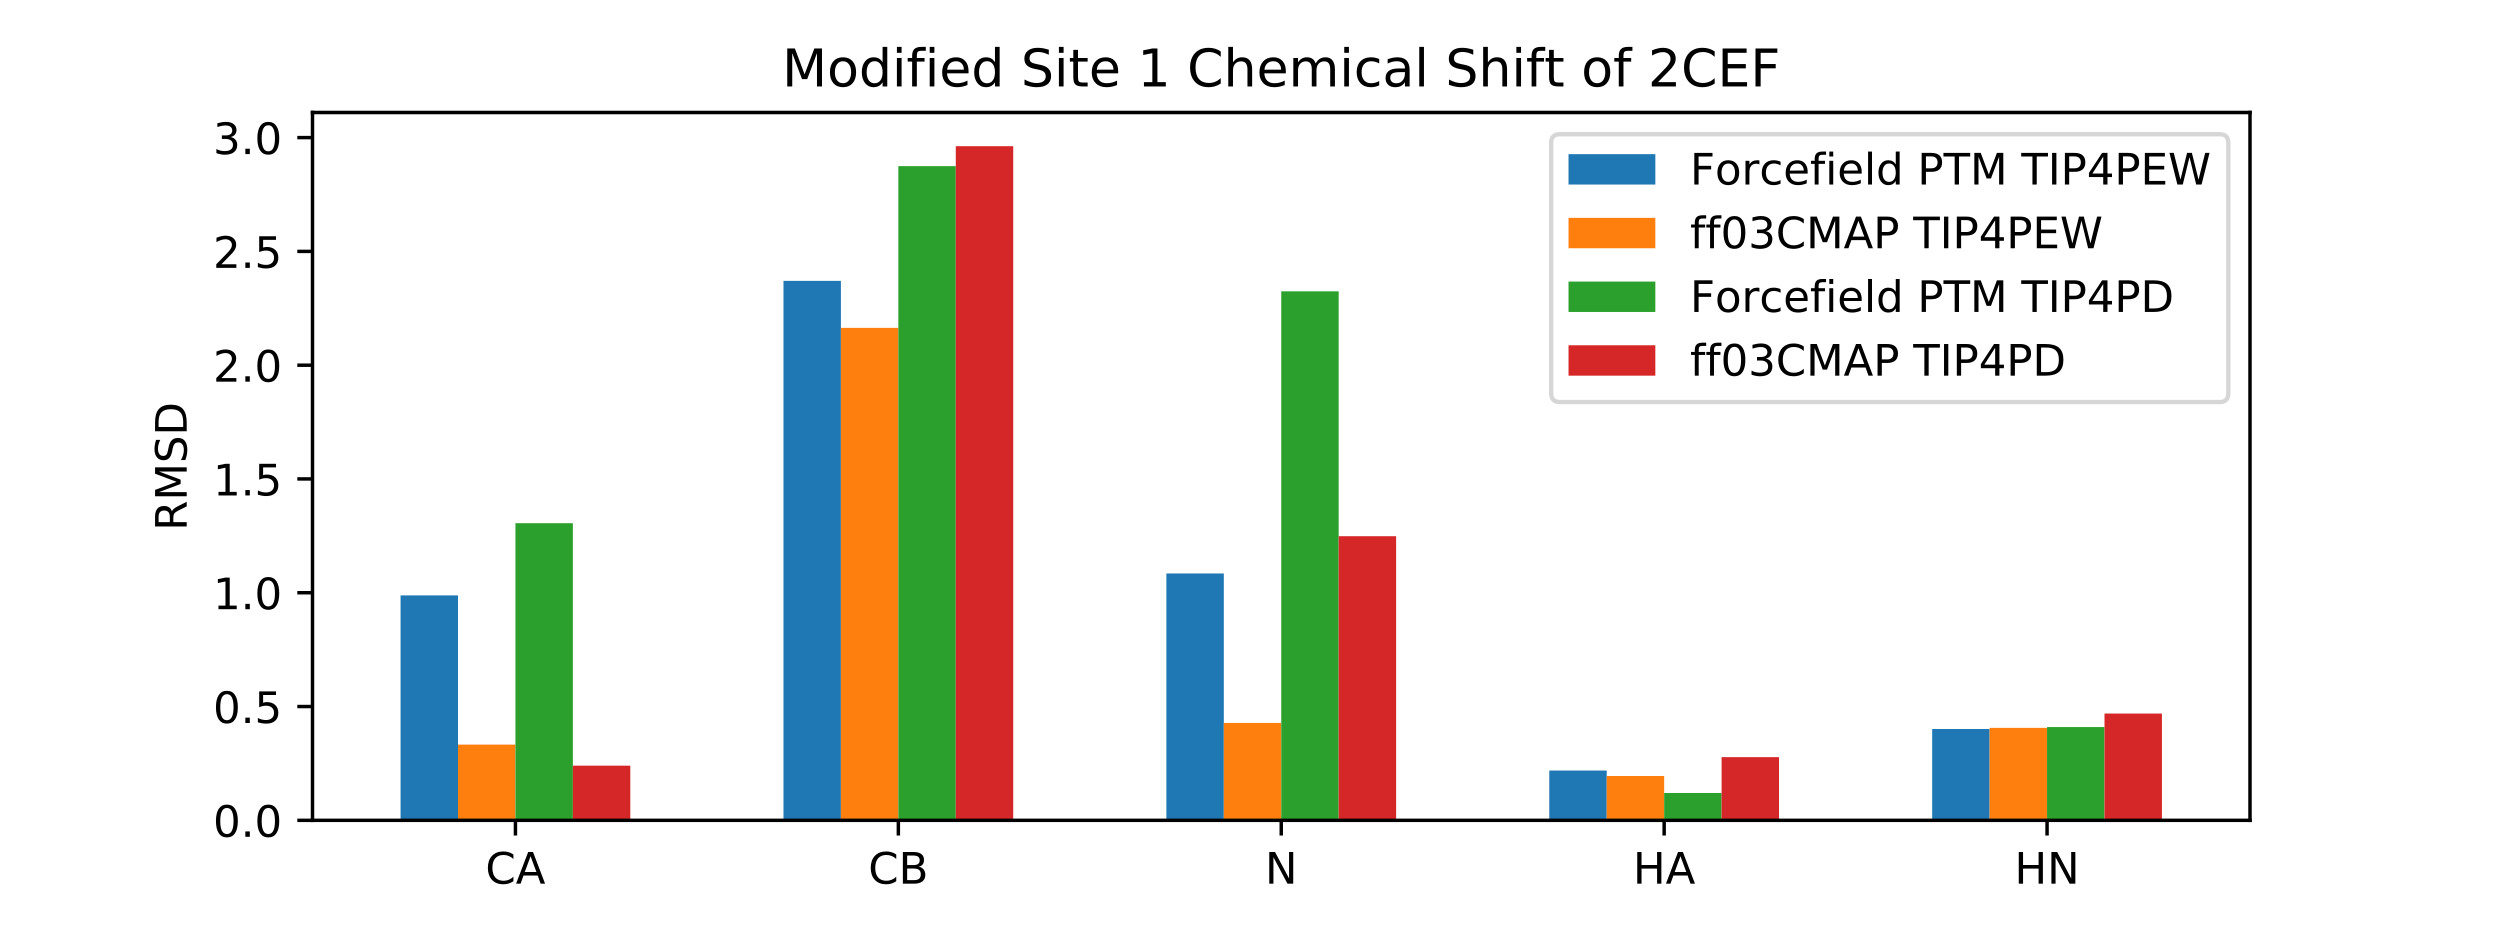 <?xml version="1.0" encoding="utf-8" standalone="no"?>
<!DOCTYPE svg PUBLIC "-//W3C//DTD SVG 1.1//EN"
  "http://www.w3.org/Graphics/SVG/1.1/DTD/svg11.dtd">
<!-- Created with matplotlib (https://matplotlib.org/) -->
<svg height="216pt" version="1.1" viewBox="0 0 576 216" width="576pt" xmlns="http://www.w3.org/2000/svg" xmlns:xlink="http://www.w3.org/1999/xlink">
 <defs>
  <style type="text/css">
*{stroke-linecap:butt;stroke-linejoin:round;}
  </style>
 </defs>
 <g id="figure_1">
  <g id="patch_1">
   <path d="M 0 216 
L 576 216 
L 576 0 
L 0 0 
z
" style="fill:#ffffff;"/>
  </g>
  <g id="axes_1">
   <g id="patch_2">
    <path d="M 72 189 
L 518.4 189 
L 518.4 25.92 
L 72 25.92 
z
" style="fill:#ffffff;"/>
   </g>
   <g id="patch_3">
    <path clip-path="url(#p6757526eab)" d="M 92.291 189 
L 105.524 189 
L 105.524 137.176 
L 92.291 137.176 
z
" style="fill:#1f77b4;"/>
   </g>
   <g id="patch_4">
    <path clip-path="url(#p6757526eab)" d="M 180.512 189 
L 193.745 189 
L 193.745 64.705 
L 180.512 64.705 
z
" style="fill:#1f77b4;"/>
   </g>
   <g id="patch_5">
    <path clip-path="url(#p6757526eab)" d="M 268.734 189 
L 281.967 189 
L 281.967 132.122 
L 268.734 132.122 
z
" style="fill:#1f77b4;"/>
   </g>
   <g id="patch_6">
    <path clip-path="url(#p6757526eab)" d="M 356.955 189 
L 370.188 189 
L 370.188 177.528 
L 356.955 177.528 
z
" style="fill:#1f77b4;"/>
   </g>
   <g id="patch_7">
    <path clip-path="url(#p6757526eab)" d="M 445.176 189 
L 458.409 189 
L 458.409 167.964 
L 445.176 167.964 
z
" style="fill:#1f77b4;"/>
   </g>
   <g id="patch_8">
    <path clip-path="url(#p6757526eab)" d="M 105.524 189 
L 118.757 189 
L 118.757 171.561 
L 105.524 171.561 
z
" style="fill:#ff7f0e;"/>
   </g>
   <g id="patch_9">
    <path clip-path="url(#p6757526eab)" d="M 193.745 189 
L 206.979 189 
L 206.979 75.547 
L 193.745 75.547 
z
" style="fill:#ff7f0e;"/>
   </g>
   <g id="patch_10">
    <path clip-path="url(#p6757526eab)" d="M 281.967 189 
L 295.2 189 
L 295.2 166.559 
L 281.967 166.559 
z
" style="fill:#ff7f0e;"/>
   </g>
   <g id="patch_11">
    <path clip-path="url(#p6757526eab)" d="M 370.188 189 
L 383.421 189 
L 383.421 178.786 
L 370.188 178.786 
z
" style="fill:#ff7f0e;"/>
   </g>
   <g id="patch_12">
    <path clip-path="url(#p6757526eab)" d="M 458.409 189 
L 471.643 189 
L 471.643 167.702 
L 458.409 167.702 
z
" style="fill:#ff7f0e;"/>
   </g>
   <g id="patch_13">
    <path clip-path="url(#p6757526eab)" d="M 118.757 189 
L 131.991 189 
L 131.991 120.545 
L 118.757 120.545 
z
" style="fill:#2ca02c;"/>
   </g>
   <g id="patch_14">
    <path clip-path="url(#p6757526eab)" d="M 206.979 189 
L 220.212 189 
L 220.212 38.279 
L 206.979 38.279 
z
" style="fill:#2ca02c;"/>
   </g>
   <g id="patch_15">
    <path clip-path="url(#p6757526eab)" d="M 295.2 189 
L 308.433 189 
L 308.433 67.116 
L 295.2 67.116 
z
" style="fill:#2ca02c;"/>
   </g>
   <g id="patch_16">
    <path clip-path="url(#p6757526eab)" d="M 383.421 189 
L 396.655 189 
L 396.655 182.708 
L 383.421 182.708 
z
" style="fill:#2ca02c;"/>
   </g>
   <g id="patch_17">
    <path clip-path="url(#p6757526eab)" d="M 471.643 189 
L 484.876 189 
L 484.876 167.513 
L 471.643 167.513 
z
" style="fill:#2ca02c;"/>
   </g>
   <g id="patch_18">
    <path clip-path="url(#p6757526eab)" d="M 131.991 189 
L 145.224 189 
L 145.224 176.416 
L 131.991 176.416 
z
" style="fill:#d62728;"/>
   </g>
   <g id="patch_19">
    <path clip-path="url(#p6757526eab)" d="M 220.212 189 
L 233.445 189 
L 233.445 33.686 
L 220.212 33.686 
z
" style="fill:#d62728;"/>
   </g>
   <g id="patch_20">
    <path clip-path="url(#p6757526eab)" d="M 308.433 189 
L 321.666 189 
L 321.666 123.544 
L 308.433 123.544 
z
" style="fill:#d62728;"/>
   </g>
   <g id="patch_21">
    <path clip-path="url(#p6757526eab)" d="M 396.655 189 
L 409.888 189 
L 409.888 174.445 
L 396.655 174.445 
z
" style="fill:#d62728;"/>
   </g>
   <g id="patch_22">
    <path clip-path="url(#p6757526eab)" d="M 484.876 189 
L 498.109 189 
L 498.109 164.399 
L 484.876 164.399 
z
" style="fill:#d62728;"/>
   </g>
   <g id="matplotlib.axis_1">
    <g id="xtick_1">
     <g id="line2d_1">
      <defs>
       <path d="M 0 0 
L 0 3.5 
" id="m49b6ab6599" style="stroke:#000000;stroke-width:0.8;"/>
      </defs>
      <g>
       <use style="stroke:#000000;stroke-width:0.8;" x="118.757" xlink:href="#m49b6ab6599" y="189"/>
      </g>
     </g>
     <g id="text_1">
      <!-- CA -->
      <defs>
       <path d="M 64.406 67.281 
L 64.406 56.891 
Q 59.422 61.531 53.781 63.812 
Q 48.141 66.109 41.797 66.109 
Q 29.297 66.109 22.656 58.469 
Q 16.016 50.828 16.016 36.375 
Q 16.016 21.969 22.656 14.328 
Q 29.297 6.688 41.797 6.688 
Q 48.141 6.688 53.781 8.984 
Q 59.422 11.281 64.406 15.922 
L 64.406 5.609 
Q 59.234 2.094 53.438 0.328 
Q 47.656 -1.422 41.219 -1.422 
Q 24.656 -1.422 15.125 8.703 
Q 5.609 18.844 5.609 36.375 
Q 5.609 53.953 15.125 64.078 
Q 24.656 74.219 41.219 74.219 
Q 47.75 74.219 53.531 72.484 
Q 59.328 70.75 64.406 67.281 
z
" id="DejaVuSans-67"/>
       <path d="M 34.188 63.188 
L 20.797 26.906 
L 47.609 26.906 
z
M 28.609 72.906 
L 39.797 72.906 
L 67.578 0 
L 57.328 0 
L 50.688 18.703 
L 17.828 18.703 
L 11.188 0 
L 0.781 0 
z
" id="DejaVuSans-65"/>
      </defs>
      <g transform="translate(111.846 203.598)scale(0.1 -0.1)">
       <use xlink:href="#DejaVuSans-67"/>
       <use x="69.824" xlink:href="#DejaVuSans-65"/>
      </g>
     </g>
    </g>
    <g id="xtick_2">
     <g id="line2d_2">
      <g>
       <use style="stroke:#000000;stroke-width:0.8;" x="206.979" xlink:href="#m49b6ab6599" y="189"/>
      </g>
     </g>
     <g id="text_2">
      <!-- CB -->
      <defs>
       <path d="M 19.672 34.812 
L 19.672 8.109 
L 35.5 8.109 
Q 43.453 8.109 47.281 11.406 
Q 51.125 14.703 51.125 21.484 
Q 51.125 28.328 47.281 31.562 
Q 43.453 34.812 35.5 34.812 
z
M 19.672 64.797 
L 19.672 42.828 
L 34.281 42.828 
Q 41.5 42.828 45.031 45.531 
Q 48.578 48.25 48.578 53.812 
Q 48.578 59.328 45.031 62.062 
Q 41.5 64.797 34.281 64.797 
z
M 9.812 72.906 
L 35.016 72.906 
Q 46.297 72.906 52.391 68.219 
Q 58.5 63.531 58.5 54.891 
Q 58.5 48.188 55.375 44.234 
Q 52.25 40.281 46.188 39.312 
Q 53.469 37.75 57.5 32.781 
Q 61.531 27.828 61.531 20.406 
Q 61.531 10.641 54.891 5.312 
Q 48.25 0 35.984 0 
L 9.812 0 
z
" id="DejaVuSans-66"/>
      </defs>
      <g transform="translate(200.057 203.598)scale(0.1 -0.1)">
       <use xlink:href="#DejaVuSans-67"/>
       <use x="69.824" xlink:href="#DejaVuSans-66"/>
      </g>
     </g>
    </g>
    <g id="xtick_3">
     <g id="line2d_3">
      <g>
       <use style="stroke:#000000;stroke-width:0.8;" x="295.2" xlink:href="#m49b6ab6599" y="189"/>
      </g>
     </g>
     <g id="text_3">
      <!-- N -->
      <defs>
       <path d="M 9.812 72.906 
L 23.094 72.906 
L 55.422 11.922 
L 55.422 72.906 
L 64.984 72.906 
L 64.984 0 
L 51.703 0 
L 19.391 60.984 
L 19.391 0 
L 9.812 0 
z
" id="DejaVuSans-78"/>
      </defs>
      <g transform="translate(291.459 203.598)scale(0.1 -0.1)">
       <use xlink:href="#DejaVuSans-78"/>
      </g>
     </g>
    </g>
    <g id="xtick_4">
     <g id="line2d_4">
      <g>
       <use style="stroke:#000000;stroke-width:0.8;" x="383.421" xlink:href="#m49b6ab6599" y="189"/>
      </g>
     </g>
     <g id="text_4">
      <!-- HA -->
      <defs>
       <path d="M 9.812 72.906 
L 19.672 72.906 
L 19.672 43.016 
L 55.516 43.016 
L 55.516 72.906 
L 65.375 72.906 
L 65.375 0 
L 55.516 0 
L 55.516 34.719 
L 19.672 34.719 
L 19.672 0 
L 9.812 0 
z
" id="DejaVuSans-72"/>
      </defs>
      <g transform="translate(376.241 203.598)scale(0.1 -0.1)">
       <use xlink:href="#DejaVuSans-72"/>
       <use x="75.195" xlink:href="#DejaVuSans-65"/>
      </g>
     </g>
    </g>
    <g id="xtick_5">
     <g id="line2d_5">
      <g>
       <use style="stroke:#000000;stroke-width:0.8;" x="471.643" xlink:href="#m49b6ab6599" y="189"/>
      </g>
     </g>
     <g id="text_5">
      <!-- HN -->
      <g transform="translate(464.142 203.598)scale(0.1 -0.1)">
       <use xlink:href="#DejaVuSans-72"/>
       <use x="75.195" xlink:href="#DejaVuSans-78"/>
      </g>
     </g>
    </g>
   </g>
   <g id="matplotlib.axis_2">
    <g id="ytick_1">
     <g id="line2d_6">
      <defs>
       <path d="M 0 0 
L -3.5 0 
" id="m1db8980eb9" style="stroke:#000000;stroke-width:0.8;"/>
      </defs>
      <g>
       <use style="stroke:#000000;stroke-width:0.8;" x="72" xlink:href="#m1db8980eb9" y="189"/>
      </g>
     </g>
     <g id="text_6">
      <!-- 0.0 -->
      <defs>
       <path d="M 31.781 66.406 
Q 24.172 66.406 20.328 58.906 
Q 16.5 51.422 16.5 36.375 
Q 16.5 21.391 20.328 13.891 
Q 24.172 6.391 31.781 6.391 
Q 39.453 6.391 43.281 13.891 
Q 47.125 21.391 47.125 36.375 
Q 47.125 51.422 43.281 58.906 
Q 39.453 66.406 31.781 66.406 
z
M 31.781 74.219 
Q 44.047 74.219 50.516 64.516 
Q 56.984 54.828 56.984 36.375 
Q 56.984 17.969 50.516 8.266 
Q 44.047 -1.422 31.781 -1.422 
Q 19.531 -1.422 13.062 8.266 
Q 6.594 17.969 6.594 36.375 
Q 6.594 54.828 13.062 64.516 
Q 19.531 74.219 31.781 74.219 
z
" id="DejaVuSans-48"/>
       <path d="M 10.688 12.406 
L 21 12.406 
L 21 0 
L 10.688 0 
z
" id="DejaVuSans-46"/>
      </defs>
      <g transform="translate(49.097 192.799)scale(0.1 -0.1)">
       <use xlink:href="#DejaVuSans-48"/>
       <use x="63.623" xlink:href="#DejaVuSans-46"/>
       <use x="95.41" xlink:href="#DejaVuSans-48"/>
      </g>
     </g>
    </g>
    <g id="ytick_2">
     <g id="line2d_7">
      <g>
       <use style="stroke:#000000;stroke-width:0.8;" x="72" xlink:href="#m1db8980eb9" y="162.784"/>
      </g>
     </g>
     <g id="text_7">
      <!-- 0.5 -->
      <defs>
       <path d="M 10.797 72.906 
L 49.516 72.906 
L 49.516 64.594 
L 19.828 64.594 
L 19.828 46.734 
Q 21.969 47.469 24.109 47.828 
Q 26.266 48.188 28.422 48.188 
Q 40.625 48.188 47.75 41.5 
Q 54.891 34.812 54.891 23.391 
Q 54.891 11.625 47.562 5.094 
Q 40.234 -1.422 26.906 -1.422 
Q 22.312 -1.422 17.547 -0.641 
Q 12.797 0.141 7.719 1.703 
L 7.719 11.625 
Q 12.109 9.234 16.797 8.062 
Q 21.484 6.891 26.703 6.891 
Q 35.156 6.891 40.078 11.328 
Q 45.016 15.766 45.016 23.391 
Q 45.016 31 40.078 35.438 
Q 35.156 39.891 26.703 39.891 
Q 22.75 39.891 18.812 39.016 
Q 14.891 38.141 10.797 36.281 
z
" id="DejaVuSans-53"/>
      </defs>
      <g transform="translate(49.097 166.583)scale(0.1 -0.1)">
       <use xlink:href="#DejaVuSans-48"/>
       <use x="63.623" xlink:href="#DejaVuSans-46"/>
       <use x="95.41" xlink:href="#DejaVuSans-53"/>
      </g>
     </g>
    </g>
    <g id="ytick_3">
     <g id="line2d_8">
      <g>
       <use style="stroke:#000000;stroke-width:0.8;" x="72" xlink:href="#m1db8980eb9" y="136.568"/>
      </g>
     </g>
     <g id="text_8">
      <!-- 1.0 -->
      <defs>
       <path d="M 12.406 8.297 
L 28.516 8.297 
L 28.516 63.922 
L 10.984 60.406 
L 10.984 69.391 
L 28.422 72.906 
L 38.281 72.906 
L 38.281 8.297 
L 54.391 8.297 
L 54.391 0 
L 12.406 0 
z
" id="DejaVuSans-49"/>
      </defs>
      <g transform="translate(49.097 140.367)scale(0.1 -0.1)">
       <use xlink:href="#DejaVuSans-49"/>
       <use x="63.623" xlink:href="#DejaVuSans-46"/>
       <use x="95.41" xlink:href="#DejaVuSans-48"/>
      </g>
     </g>
    </g>
    <g id="ytick_4">
     <g id="line2d_9">
      <g>
       <use style="stroke:#000000;stroke-width:0.8;" x="72" xlink:href="#m1db8980eb9" y="110.352"/>
      </g>
     </g>
     <g id="text_9">
      <!-- 1.5 -->
      <g transform="translate(49.097 114.151)scale(0.1 -0.1)">
       <use xlink:href="#DejaVuSans-49"/>
       <use x="63.623" xlink:href="#DejaVuSans-46"/>
       <use x="95.41" xlink:href="#DejaVuSans-53"/>
      </g>
     </g>
    </g>
    <g id="ytick_5">
     <g id="line2d_10">
      <g>
       <use style="stroke:#000000;stroke-width:0.8;" x="72" xlink:href="#m1db8980eb9" y="84.136"/>
      </g>
     </g>
     <g id="text_10">
      <!-- 2.0 -->
      <defs>
       <path d="M 19.188 8.297 
L 53.609 8.297 
L 53.609 0 
L 7.328 0 
L 7.328 8.297 
Q 12.938 14.109 22.625 23.891 
Q 32.328 33.688 34.812 36.531 
Q 39.547 41.844 41.422 45.531 
Q 43.312 49.219 43.312 52.781 
Q 43.312 58.594 39.234 62.25 
Q 35.156 65.922 28.609 65.922 
Q 23.969 65.922 18.812 64.312 
Q 13.672 62.703 7.812 59.422 
L 7.812 69.391 
Q 13.766 71.781 18.938 73 
Q 24.125 74.219 28.422 74.219 
Q 39.75 74.219 46.484 68.547 
Q 53.219 62.891 53.219 53.422 
Q 53.219 48.922 51.531 44.891 
Q 49.859 40.875 45.406 35.406 
Q 44.188 33.984 37.641 27.219 
Q 31.109 20.453 19.188 8.297 
z
" id="DejaVuSans-50"/>
      </defs>
      <g transform="translate(49.097 87.935)scale(0.1 -0.1)">
       <use xlink:href="#DejaVuSans-50"/>
       <use x="63.623" xlink:href="#DejaVuSans-46"/>
       <use x="95.41" xlink:href="#DejaVuSans-48"/>
      </g>
     </g>
    </g>
    <g id="ytick_6">
     <g id="line2d_11">
      <g>
       <use style="stroke:#000000;stroke-width:0.8;" x="72" xlink:href="#m1db8980eb9" y="57.92"/>
      </g>
     </g>
     <g id="text_11">
      <!-- 2.5 -->
      <g transform="translate(49.097 61.719)scale(0.1 -0.1)">
       <use xlink:href="#DejaVuSans-50"/>
       <use x="63.623" xlink:href="#DejaVuSans-46"/>
       <use x="95.41" xlink:href="#DejaVuSans-53"/>
      </g>
     </g>
    </g>
    <g id="ytick_7">
     <g id="line2d_12">
      <g>
       <use style="stroke:#000000;stroke-width:0.8;" x="72" xlink:href="#m1db8980eb9" y="31.704"/>
      </g>
     </g>
     <g id="text_12">
      <!-- 3.0 -->
      <defs>
       <path d="M 40.578 39.312 
Q 47.656 37.797 51.625 33 
Q 55.609 28.219 55.609 21.188 
Q 55.609 10.406 48.188 4.484 
Q 40.766 -1.422 27.094 -1.422 
Q 22.516 -1.422 17.656 -0.516 
Q 12.797 0.391 7.625 2.203 
L 7.625 11.719 
Q 11.719 9.328 16.594 8.109 
Q 21.484 6.891 26.812 6.891 
Q 36.078 6.891 40.938 10.547 
Q 45.797 14.203 45.797 21.188 
Q 45.797 27.641 41.281 31.266 
Q 36.766 34.906 28.719 34.906 
L 20.219 34.906 
L 20.219 43.016 
L 29.109 43.016 
Q 36.375 43.016 40.234 45.922 
Q 44.094 48.828 44.094 54.297 
Q 44.094 59.906 40.109 62.906 
Q 36.141 65.922 28.719 65.922 
Q 24.656 65.922 20.016 65.031 
Q 15.375 64.156 9.812 62.312 
L 9.812 71.094 
Q 15.438 72.656 20.344 73.438 
Q 25.25 74.219 29.594 74.219 
Q 40.828 74.219 47.359 69.109 
Q 53.906 64.016 53.906 55.328 
Q 53.906 49.266 50.438 45.094 
Q 46.969 40.922 40.578 39.312 
z
" id="DejaVuSans-51"/>
      </defs>
      <g transform="translate(49.097 35.503)scale(0.1 -0.1)">
       <use xlink:href="#DejaVuSans-51"/>
       <use x="63.623" xlink:href="#DejaVuSans-46"/>
       <use x="95.41" xlink:href="#DejaVuSans-48"/>
      </g>
     </g>
    </g>
    <g id="text_13">
     <!-- RMSD -->
     <defs>
      <path d="M 44.391 34.188 
Q 47.562 33.109 50.562 29.594 
Q 53.562 26.078 56.594 19.922 
L 66.609 0 
L 56 0 
L 46.688 18.703 
Q 43.062 26.031 39.672 28.422 
Q 36.281 30.812 30.422 30.812 
L 19.672 30.812 
L 19.672 0 
L 9.812 0 
L 9.812 72.906 
L 32.078 72.906 
Q 44.578 72.906 50.734 67.672 
Q 56.891 62.453 56.891 51.906 
Q 56.891 45.016 53.688 40.469 
Q 50.484 35.938 44.391 34.188 
z
M 19.672 64.797 
L 19.672 38.922 
L 32.078 38.922 
Q 39.203 38.922 42.844 42.219 
Q 46.484 45.516 46.484 51.906 
Q 46.484 58.297 42.844 61.547 
Q 39.203 64.797 32.078 64.797 
z
" id="DejaVuSans-82"/>
      <path d="M 9.812 72.906 
L 24.516 72.906 
L 43.109 23.297 
L 61.812 72.906 
L 76.516 72.906 
L 76.516 0 
L 66.891 0 
L 66.891 64.016 
L 48.094 14.016 
L 38.188 14.016 
L 19.391 64.016 
L 19.391 0 
L 9.812 0 
z
" id="DejaVuSans-77"/>
      <path d="M 53.516 70.516 
L 53.516 60.891 
Q 47.906 63.578 42.922 64.891 
Q 37.938 66.219 33.297 66.219 
Q 25.25 66.219 20.875 63.094 
Q 16.5 59.969 16.5 54.203 
Q 16.5 49.359 19.406 46.891 
Q 22.312 44.438 30.422 42.922 
L 36.375 41.703 
Q 47.406 39.594 52.656 34.297 
Q 57.906 29 57.906 20.125 
Q 57.906 9.516 50.797 4.047 
Q 43.703 -1.422 29.984 -1.422 
Q 24.812 -1.422 18.969 -0.25 
Q 13.141 0.922 6.891 3.219 
L 6.891 13.375 
Q 12.891 10.016 18.656 8.297 
Q 24.422 6.594 29.984 6.594 
Q 38.422 6.594 43.016 9.906 
Q 47.609 13.234 47.609 19.391 
Q 47.609 24.75 44.312 27.781 
Q 41.016 30.812 33.5 32.328 
L 27.484 33.5 
Q 16.453 35.688 11.516 40.375 
Q 6.594 45.062 6.594 53.422 
Q 6.594 63.094 13.406 68.656 
Q 20.219 74.219 32.172 74.219 
Q 37.312 74.219 42.625 73.281 
Q 47.953 72.359 53.516 70.516 
z
" id="DejaVuSans-83"/>
      <path d="M 19.672 64.797 
L 19.672 8.109 
L 31.594 8.109 
Q 46.688 8.109 53.688 14.938 
Q 60.688 21.781 60.688 36.531 
Q 60.688 51.172 53.688 57.984 
Q 46.688 64.797 31.594 64.797 
z
M 9.812 72.906 
L 30.078 72.906 
Q 51.266 72.906 61.172 64.094 
Q 71.094 55.281 71.094 36.531 
Q 71.094 17.672 61.125 8.828 
Q 51.172 0 30.078 0 
L 9.812 0 
z
" id="DejaVuSans-68"/>
     </defs>
     <g transform="translate(43.017 122.272)rotate(-90)scale(0.1 -0.1)">
      <use xlink:href="#DejaVuSans-82"/>
      <use x="69.482" xlink:href="#DejaVuSans-77"/>
      <use x="155.762" xlink:href="#DejaVuSans-83"/>
      <use x="219.238" xlink:href="#DejaVuSans-68"/>
     </g>
    </g>
   </g>
   <g id="patch_23">
    <path d="M 72 189 
L 72 25.92 
" style="fill:none;stroke:#000000;stroke-linecap:square;stroke-linejoin:miter;stroke-width:0.8;"/>
   </g>
   <g id="patch_24">
    <path d="M 518.4 189 
L 518.4 25.92 
" style="fill:none;stroke:#000000;stroke-linecap:square;stroke-linejoin:miter;stroke-width:0.8;"/>
   </g>
   <g id="patch_25">
    <path d="M 72 189 
L 518.4 189 
" style="fill:none;stroke:#000000;stroke-linecap:square;stroke-linejoin:miter;stroke-width:0.8;"/>
   </g>
   <g id="patch_26">
    <path d="M 72 25.92 
L 518.4 25.92 
" style="fill:none;stroke:#000000;stroke-linecap:square;stroke-linejoin:miter;stroke-width:0.8;"/>
   </g>
   <g id="text_14">
    <!-- Modified Site 1 Chemical Shift of 2CEF -->
    <defs>
     <path d="M 30.609 48.391 
Q 23.391 48.391 19.188 42.75 
Q 14.984 37.109 14.984 27.297 
Q 14.984 17.484 19.156 11.844 
Q 23.344 6.203 30.609 6.203 
Q 37.797 6.203 41.984 11.859 
Q 46.188 17.531 46.188 27.297 
Q 46.188 37.016 41.984 42.703 
Q 37.797 48.391 30.609 48.391 
z
M 30.609 56 
Q 42.328 56 49.016 48.375 
Q 55.719 40.766 55.719 27.297 
Q 55.719 13.875 49.016 6.219 
Q 42.328 -1.422 30.609 -1.422 
Q 18.844 -1.422 12.172 6.219 
Q 5.516 13.875 5.516 27.297 
Q 5.516 40.766 12.172 48.375 
Q 18.844 56 30.609 56 
z
" id="DejaVuSans-111"/>
     <path d="M 45.406 46.391 
L 45.406 75.984 
L 54.391 75.984 
L 54.391 0 
L 45.406 0 
L 45.406 8.203 
Q 42.578 3.328 38.25 0.953 
Q 33.938 -1.422 27.875 -1.422 
Q 17.969 -1.422 11.734 6.484 
Q 5.516 14.406 5.516 27.297 
Q 5.516 40.188 11.734 48.094 
Q 17.969 56 27.875 56 
Q 33.938 56 38.25 53.625 
Q 42.578 51.266 45.406 46.391 
z
M 14.797 27.297 
Q 14.797 17.391 18.875 11.75 
Q 22.953 6.109 30.078 6.109 
Q 37.203 6.109 41.297 11.75 
Q 45.406 17.391 45.406 27.297 
Q 45.406 37.203 41.297 42.844 
Q 37.203 48.484 30.078 48.484 
Q 22.953 48.484 18.875 42.844 
Q 14.797 37.203 14.797 27.297 
z
" id="DejaVuSans-100"/>
     <path d="M 9.422 54.688 
L 18.406 54.688 
L 18.406 0 
L 9.422 0 
z
M 9.422 75.984 
L 18.406 75.984 
L 18.406 64.594 
L 9.422 64.594 
z
" id="DejaVuSans-105"/>
     <path d="M 37.109 75.984 
L 37.109 68.5 
L 28.516 68.5 
Q 23.688 68.5 21.797 66.547 
Q 19.922 64.594 19.922 59.516 
L 19.922 54.688 
L 34.719 54.688 
L 34.719 47.703 
L 19.922 47.703 
L 19.922 0 
L 10.891 0 
L 10.891 47.703 
L 2.297 47.703 
L 2.297 54.688 
L 10.891 54.688 
L 10.891 58.5 
Q 10.891 67.625 15.141 71.797 
Q 19.391 75.984 28.609 75.984 
z
" id="DejaVuSans-102"/>
     <path d="M 56.203 29.594 
L 56.203 25.203 
L 14.891 25.203 
Q 15.484 15.922 20.484 11.062 
Q 25.484 6.203 34.422 6.203 
Q 39.594 6.203 44.453 7.469 
Q 49.312 8.734 54.109 11.281 
L 54.109 2.781 
Q 49.266 0.734 44.188 -0.344 
Q 39.109 -1.422 33.891 -1.422 
Q 20.797 -1.422 13.156 6.188 
Q 5.516 13.812 5.516 26.812 
Q 5.516 40.234 12.766 48.109 
Q 20.016 56 32.328 56 
Q 43.359 56 49.781 48.891 
Q 56.203 41.797 56.203 29.594 
z
M 47.219 32.234 
Q 47.125 39.594 43.094 43.984 
Q 39.062 48.391 32.422 48.391 
Q 24.906 48.391 20.391 44.141 
Q 15.875 39.891 15.188 32.172 
z
" id="DejaVuSans-101"/>
     <path id="DejaVuSans-32"/>
     <path d="M 18.312 70.219 
L 18.312 54.688 
L 36.812 54.688 
L 36.812 47.703 
L 18.312 47.703 
L 18.312 18.016 
Q 18.312 11.328 20.141 9.422 
Q 21.969 7.516 27.594 7.516 
L 36.812 7.516 
L 36.812 0 
L 27.594 0 
Q 17.188 0 13.234 3.875 
Q 9.281 7.766 9.281 18.016 
L 9.281 47.703 
L 2.688 47.703 
L 2.688 54.688 
L 9.281 54.688 
L 9.281 70.219 
z
" id="DejaVuSans-116"/>
     <path d="M 54.891 33.016 
L 54.891 0 
L 45.906 0 
L 45.906 32.719 
Q 45.906 40.484 42.875 44.328 
Q 39.844 48.188 33.797 48.188 
Q 26.516 48.188 22.312 43.547 
Q 18.109 38.922 18.109 30.906 
L 18.109 0 
L 9.078 0 
L 9.078 75.984 
L 18.109 75.984 
L 18.109 46.188 
Q 21.344 51.125 25.703 53.562 
Q 30.078 56 35.797 56 
Q 45.219 56 50.047 50.172 
Q 54.891 44.344 54.891 33.016 
z
" id="DejaVuSans-104"/>
     <path d="M 52 44.188 
Q 55.375 50.25 60.062 53.125 
Q 64.75 56 71.094 56 
Q 79.641 56 84.281 50.016 
Q 88.922 44.047 88.922 33.016 
L 88.922 0 
L 79.891 0 
L 79.891 32.719 
Q 79.891 40.578 77.094 44.375 
Q 74.312 48.188 68.609 48.188 
Q 61.625 48.188 57.562 43.547 
Q 53.516 38.922 53.516 30.906 
L 53.516 0 
L 44.484 0 
L 44.484 32.719 
Q 44.484 40.625 41.703 44.406 
Q 38.922 48.188 33.109 48.188 
Q 26.219 48.188 22.156 43.531 
Q 18.109 38.875 18.109 30.906 
L 18.109 0 
L 9.078 0 
L 9.078 54.688 
L 18.109 54.688 
L 18.109 46.188 
Q 21.188 51.219 25.484 53.609 
Q 29.781 56 35.688 56 
Q 41.656 56 45.828 52.969 
Q 50 49.953 52 44.188 
z
" id="DejaVuSans-109"/>
     <path d="M 48.781 52.594 
L 48.781 44.188 
Q 44.969 46.297 41.141 47.344 
Q 37.312 48.391 33.406 48.391 
Q 24.656 48.391 19.812 42.844 
Q 14.984 37.312 14.984 27.297 
Q 14.984 17.281 19.812 11.734 
Q 24.656 6.203 33.406 6.203 
Q 37.312 6.203 41.141 7.25 
Q 44.969 8.297 48.781 10.406 
L 48.781 2.094 
Q 45.016 0.344 40.984 -0.531 
Q 36.969 -1.422 32.422 -1.422 
Q 20.062 -1.422 12.781 6.344 
Q 5.516 14.109 5.516 27.297 
Q 5.516 40.672 12.859 48.328 
Q 20.219 56 33.016 56 
Q 37.156 56 41.109 55.141 
Q 45.062 54.297 48.781 52.594 
z
" id="DejaVuSans-99"/>
     <path d="M 34.281 27.484 
Q 23.391 27.484 19.188 25 
Q 14.984 22.516 14.984 16.5 
Q 14.984 11.719 18.141 8.906 
Q 21.297 6.109 26.703 6.109 
Q 34.188 6.109 38.703 11.406 
Q 43.219 16.703 43.219 25.484 
L 43.219 27.484 
z
M 52.203 31.203 
L 52.203 0 
L 43.219 0 
L 43.219 8.297 
Q 40.141 3.328 35.547 0.953 
Q 30.953 -1.422 24.312 -1.422 
Q 15.922 -1.422 10.953 3.297 
Q 6 8.016 6 15.922 
Q 6 25.141 12.172 29.828 
Q 18.359 34.516 30.609 34.516 
L 43.219 34.516 
L 43.219 35.406 
Q 43.219 41.609 39.141 45 
Q 35.062 48.391 27.688 48.391 
Q 23 48.391 18.547 47.266 
Q 14.109 46.141 10.016 43.891 
L 10.016 52.203 
Q 14.938 54.109 19.578 55.047 
Q 24.219 56 28.609 56 
Q 40.484 56 46.344 49.844 
Q 52.203 43.703 52.203 31.203 
z
" id="DejaVuSans-97"/>
     <path d="M 9.422 75.984 
L 18.406 75.984 
L 18.406 0 
L 9.422 0 
z
" id="DejaVuSans-108"/>
     <path d="M 9.812 72.906 
L 55.906 72.906 
L 55.906 64.594 
L 19.672 64.594 
L 19.672 43.016 
L 54.391 43.016 
L 54.391 34.719 
L 19.672 34.719 
L 19.672 8.297 
L 56.781 8.297 
L 56.781 0 
L 9.812 0 
z
" id="DejaVuSans-69"/>
     <path d="M 9.812 72.906 
L 51.703 72.906 
L 51.703 64.594 
L 19.672 64.594 
L 19.672 43.109 
L 48.578 43.109 
L 48.578 34.812 
L 19.672 34.812 
L 19.672 0 
L 9.812 0 
z
" id="DejaVuSans-70"/>
    </defs>
    <g transform="translate(180.204 19.92)scale(0.12 -0.12)">
     <use xlink:href="#DejaVuSans-77"/>
     <use x="86.279" xlink:href="#DejaVuSans-111"/>
     <use x="147.461" xlink:href="#DejaVuSans-100"/>
     <use x="210.938" xlink:href="#DejaVuSans-105"/>
     <use x="238.721" xlink:href="#DejaVuSans-102"/>
     <use x="273.926" xlink:href="#DejaVuSans-105"/>
     <use x="301.709" xlink:href="#DejaVuSans-101"/>
     <use x="363.232" xlink:href="#DejaVuSans-100"/>
     <use x="426.709" xlink:href="#DejaVuSans-32"/>
     <use x="458.496" xlink:href="#DejaVuSans-83"/>
     <use x="521.973" xlink:href="#DejaVuSans-105"/>
     <use x="549.756" xlink:href="#DejaVuSans-116"/>
     <use x="588.965" xlink:href="#DejaVuSans-101"/>
     <use x="650.488" xlink:href="#DejaVuSans-32"/>
     <use x="682.275" xlink:href="#DejaVuSans-49"/>
     <use x="745.898" xlink:href="#DejaVuSans-32"/>
     <use x="777.686" xlink:href="#DejaVuSans-67"/>
     <use x="847.51" xlink:href="#DejaVuSans-104"/>
     <use x="910.889" xlink:href="#DejaVuSans-101"/>
     <use x="972.412" xlink:href="#DejaVuSans-109"/>
     <use x="1069.824" xlink:href="#DejaVuSans-105"/>
     <use x="1097.607" xlink:href="#DejaVuSans-99"/>
     <use x="1152.588" xlink:href="#DejaVuSans-97"/>
     <use x="1213.867" xlink:href="#DejaVuSans-108"/>
     <use x="1241.65" xlink:href="#DejaVuSans-32"/>
     <use x="1273.438" xlink:href="#DejaVuSans-83"/>
     <use x="1336.914" xlink:href="#DejaVuSans-104"/>
     <use x="1400.293" xlink:href="#DejaVuSans-105"/>
     <use x="1428.076" xlink:href="#DejaVuSans-102"/>
     <use x="1463.266" xlink:href="#DejaVuSans-116"/>
     <use x="1502.475" xlink:href="#DejaVuSans-32"/>
     <use x="1534.262" xlink:href="#DejaVuSans-111"/>
     <use x="1595.443" xlink:href="#DejaVuSans-102"/>
     <use x="1630.648" xlink:href="#DejaVuSans-32"/>
     <use x="1662.436" xlink:href="#DejaVuSans-50"/>
     <use x="1726.059" xlink:href="#DejaVuSans-67"/>
     <use x="1795.883" xlink:href="#DejaVuSans-69"/>
     <use x="1859.066" xlink:href="#DejaVuSans-70"/>
    </g>
   </g>
   <g id="legend_1">
    <g id="patch_27">
     <path d="M 359.389 92.632 
L 511.4 92.632 
Q 513.4 92.632 513.4 90.632 
L 513.4 32.92 
Q 513.4 30.92 511.4 30.92 
L 359.389 30.92 
Q 357.389 30.92 357.389 32.92 
L 357.389 90.632 
Q 357.389 92.632 359.389 92.632 
z
" style="fill:#ffffff;opacity:0.8;stroke:#cccccc;stroke-linejoin:miter;"/>
    </g>
    <g id="patch_28">
     <path d="M 361.389 42.518 
L 381.389 42.518 
L 381.389 35.518 
L 361.389 35.518 
z
" style="fill:#1f77b4;"/>
    </g>
    <g id="text_15">
     <!-- Forcefield PTM TIP4PEW -->
     <defs>
      <path d="M 41.109 46.297 
Q 39.594 47.172 37.812 47.578 
Q 36.031 48 33.891 48 
Q 26.266 48 22.188 43.047 
Q 18.109 38.094 18.109 28.812 
L 18.109 0 
L 9.078 0 
L 9.078 54.688 
L 18.109 54.688 
L 18.109 46.188 
Q 20.953 51.172 25.484 53.578 
Q 30.031 56 36.531 56 
Q 37.453 56 38.578 55.875 
Q 39.703 55.766 41.062 55.516 
z
" id="DejaVuSans-114"/>
      <path d="M 19.672 64.797 
L 19.672 37.406 
L 32.078 37.406 
Q 38.969 37.406 42.719 40.969 
Q 46.484 44.531 46.484 51.125 
Q 46.484 57.672 42.719 61.234 
Q 38.969 64.797 32.078 64.797 
z
M 9.812 72.906 
L 32.078 72.906 
Q 44.344 72.906 50.609 67.359 
Q 56.891 61.812 56.891 51.125 
Q 56.891 40.328 50.609 34.812 
Q 44.344 29.297 32.078 29.297 
L 19.672 29.297 
L 19.672 0 
L 9.812 0 
z
" id="DejaVuSans-80"/>
      <path d="M -0.297 72.906 
L 61.375 72.906 
L 61.375 64.594 
L 35.5 64.594 
L 35.5 0 
L 25.594 0 
L 25.594 64.594 
L -0.297 64.594 
z
" id="DejaVuSans-84"/>
      <path d="M 9.812 72.906 
L 19.672 72.906 
L 19.672 0 
L 9.812 0 
z
" id="DejaVuSans-73"/>
      <path d="M 37.797 64.312 
L 12.891 25.391 
L 37.797 25.391 
z
M 35.203 72.906 
L 47.609 72.906 
L 47.609 25.391 
L 58.016 25.391 
L 58.016 17.188 
L 47.609 17.188 
L 47.609 0 
L 37.797 0 
L 37.797 17.188 
L 4.891 17.188 
L 4.891 26.703 
z
" id="DejaVuSans-52"/>
      <path d="M 3.328 72.906 
L 13.281 72.906 
L 28.609 11.281 
L 43.891 72.906 
L 54.984 72.906 
L 70.312 11.281 
L 85.594 72.906 
L 95.609 72.906 
L 77.297 0 
L 64.891 0 
L 49.516 63.281 
L 33.984 0 
L 21.578 0 
z
" id="DejaVuSans-87"/>
     </defs>
     <g transform="translate(389.389 42.518)scale(0.1 -0.1)">
      <use xlink:href="#DejaVuSans-70"/>
      <use x="57.473" xlink:href="#DejaVuSans-111"/>
      <use x="118.654" xlink:href="#DejaVuSans-114"/>
      <use x="159.736" xlink:href="#DejaVuSans-99"/>
      <use x="214.717" xlink:href="#DejaVuSans-101"/>
      <use x="276.24" xlink:href="#DejaVuSans-102"/>
      <use x="311.445" xlink:href="#DejaVuSans-105"/>
      <use x="339.229" xlink:href="#DejaVuSans-101"/>
      <use x="400.752" xlink:href="#DejaVuSans-108"/>
      <use x="428.535" xlink:href="#DejaVuSans-100"/>
      <use x="492.012" xlink:href="#DejaVuSans-32"/>
      <use x="523.799" xlink:href="#DejaVuSans-80"/>
      <use x="584.102" xlink:href="#DejaVuSans-84"/>
      <use x="645.186" xlink:href="#DejaVuSans-77"/>
      <use x="731.465" xlink:href="#DejaVuSans-32"/>
      <use x="763.252" xlink:href="#DejaVuSans-84"/>
      <use x="824.336" xlink:href="#DejaVuSans-73"/>
      <use x="853.828" xlink:href="#DejaVuSans-80"/>
      <use x="914.131" xlink:href="#DejaVuSans-52"/>
      <use x="977.754" xlink:href="#DejaVuSans-80"/>
      <use x="1038.057" xlink:href="#DejaVuSans-69"/>
      <use x="1101.24" xlink:href="#DejaVuSans-87"/>
     </g>
    </g>
    <g id="patch_29">
     <path d="M 361.389 57.197 
L 381.389 57.197 
L 381.389 50.197 
L 361.389 50.197 
z
" style="fill:#ff7f0e;"/>
    </g>
    <g id="text_16">
     <!-- ff03CMAP TIP4PEW -->
     <g transform="translate(389.389 57.197)scale(0.1 -0.1)">
      <use xlink:href="#DejaVuSans-102"/>
      <use x="35.205" xlink:href="#DejaVuSans-102"/>
      <use x="70.41" xlink:href="#DejaVuSans-48"/>
      <use x="134.033" xlink:href="#DejaVuSans-51"/>
      <use x="197.656" xlink:href="#DejaVuSans-67"/>
      <use x="267.48" xlink:href="#DejaVuSans-77"/>
      <use x="353.76" xlink:href="#DejaVuSans-65"/>
      <use x="422.168" xlink:href="#DejaVuSans-80"/>
      <use x="482.471" xlink:href="#DejaVuSans-32"/>
      <use x="514.258" xlink:href="#DejaVuSans-84"/>
      <use x="575.342" xlink:href="#DejaVuSans-73"/>
      <use x="604.834" xlink:href="#DejaVuSans-80"/>
      <use x="665.137" xlink:href="#DejaVuSans-52"/>
      <use x="728.76" xlink:href="#DejaVuSans-80"/>
      <use x="789.062" xlink:href="#DejaVuSans-69"/>
      <use x="852.246" xlink:href="#DejaVuSans-87"/>
     </g>
    </g>
    <g id="patch_30">
     <path d="M 361.389 71.875 
L 381.389 71.875 
L 381.389 64.875 
L 361.389 64.875 
z
" style="fill:#2ca02c;"/>
    </g>
    <g id="text_17">
     <!-- Forcefield PTM TIP4PD -->
     <g transform="translate(389.389 71.875)scale(0.1 -0.1)">
      <use xlink:href="#DejaVuSans-70"/>
      <use x="57.473" xlink:href="#DejaVuSans-111"/>
      <use x="118.654" xlink:href="#DejaVuSans-114"/>
      <use x="159.736" xlink:href="#DejaVuSans-99"/>
      <use x="214.717" xlink:href="#DejaVuSans-101"/>
      <use x="276.24" xlink:href="#DejaVuSans-102"/>
      <use x="311.445" xlink:href="#DejaVuSans-105"/>
      <use x="339.229" xlink:href="#DejaVuSans-101"/>
      <use x="400.752" xlink:href="#DejaVuSans-108"/>
      <use x="428.535" xlink:href="#DejaVuSans-100"/>
      <use x="492.012" xlink:href="#DejaVuSans-32"/>
      <use x="523.799" xlink:href="#DejaVuSans-80"/>
      <use x="584.102" xlink:href="#DejaVuSans-84"/>
      <use x="645.186" xlink:href="#DejaVuSans-77"/>
      <use x="731.465" xlink:href="#DejaVuSans-32"/>
      <use x="763.252" xlink:href="#DejaVuSans-84"/>
      <use x="824.336" xlink:href="#DejaVuSans-73"/>
      <use x="853.828" xlink:href="#DejaVuSans-80"/>
      <use x="914.131" xlink:href="#DejaVuSans-52"/>
      <use x="977.754" xlink:href="#DejaVuSans-80"/>
      <use x="1038.057" xlink:href="#DejaVuSans-68"/>
     </g>
    </g>
    <g id="patch_31">
     <path d="M 361.389 86.553 
L 381.389 86.553 
L 381.389 79.553 
L 361.389 79.553 
z
" style="fill:#d62728;"/>
    </g>
    <g id="text_18">
     <!-- ff03CMAP TIP4PD -->
     <g transform="translate(389.389 86.553)scale(0.1 -0.1)">
      <use xlink:href="#DejaVuSans-102"/>
      <use x="35.205" xlink:href="#DejaVuSans-102"/>
      <use x="70.41" xlink:href="#DejaVuSans-48"/>
      <use x="134.033" xlink:href="#DejaVuSans-51"/>
      <use x="197.656" xlink:href="#DejaVuSans-67"/>
      <use x="267.48" xlink:href="#DejaVuSans-77"/>
      <use x="353.76" xlink:href="#DejaVuSans-65"/>
      <use x="422.168" xlink:href="#DejaVuSans-80"/>
      <use x="482.471" xlink:href="#DejaVuSans-32"/>
      <use x="514.258" xlink:href="#DejaVuSans-84"/>
      <use x="575.342" xlink:href="#DejaVuSans-73"/>
      <use x="604.834" xlink:href="#DejaVuSans-80"/>
      <use x="665.137" xlink:href="#DejaVuSans-52"/>
      <use x="728.76" xlink:href="#DejaVuSans-80"/>
      <use x="789.062" xlink:href="#DejaVuSans-68"/>
     </g>
    </g>
   </g>
  </g>
 </g>
 <defs>
  <clipPath id="p6757526eab">
   <rect height="163.08" width="446.4" x="72" y="25.92"/>
  </clipPath>
 </defs>
</svg>
